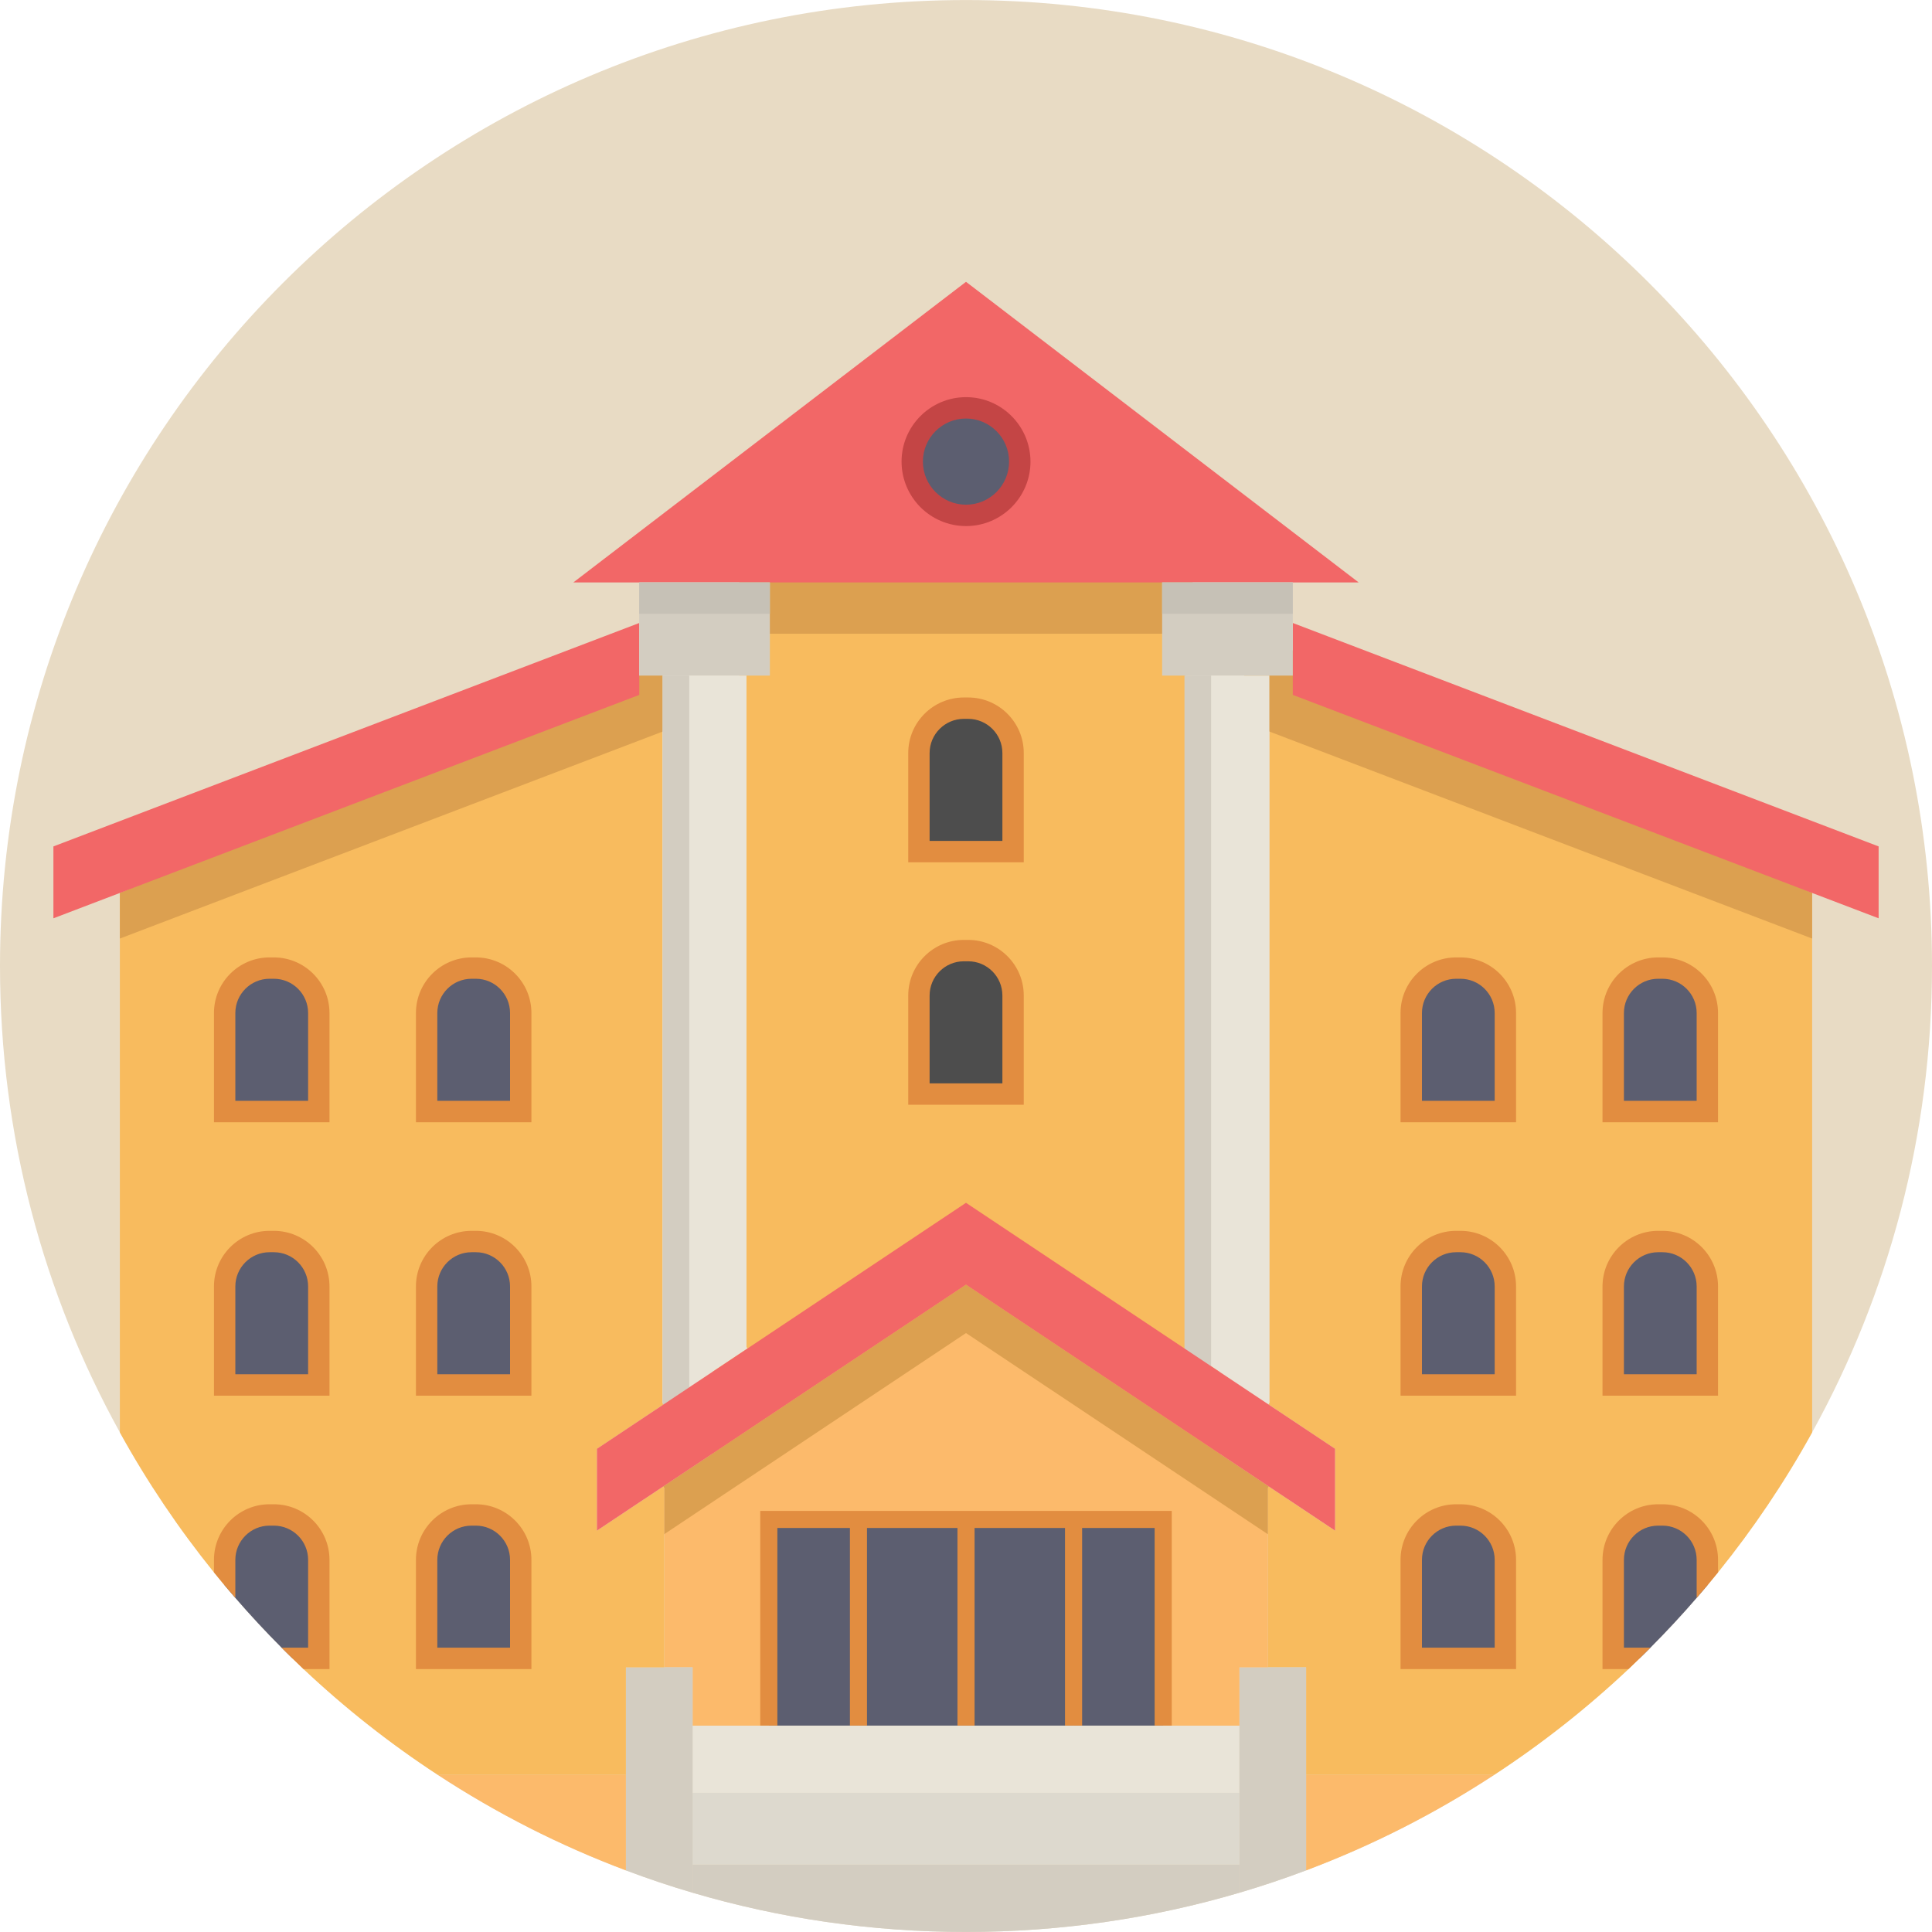 <svg width="48" height="48" viewBox="0 0 48 48" fill="none" xmlns="http://www.w3.org/2000/svg">
<path d="M48 24C48 28.202 46.919 32.153 45.022 35.587C44.343 36.817 43.559 37.98 42.684 39.064C42.596 39.172 42.508 39.281 42.419 39.387C42.331 39.492 42.243 39.596 42.153 39.699C41.785 40.125 41.402 40.537 41.004 40.936C40.916 41.026 40.825 41.115 40.734 41.202C40.643 41.292 40.551 41.38 40.458 41.468C39.427 42.439 38.311 43.319 37.121 44.097C35.666 45.05 34.102 45.848 32.45 46.469C31.907 46.673 31.355 46.859 30.794 47.024C28.64 47.659 26.36 47.999 24.001 47.999C21.641 47.999 19.361 47.659 17.207 47.024C16.646 46.86 16.094 46.674 15.55 46.469C13.898 45.848 12.334 45.05 10.879 44.097C9.689 43.319 8.573 42.439 7.543 41.468C7.449 41.38 7.357 41.292 7.266 41.202C7.175 41.115 7.085 41.026 6.996 40.936C6.598 40.537 6.215 40.125 5.847 39.699C5.757 39.596 5.669 39.492 5.582 39.387C5.492 39.281 5.403 39.172 5.316 39.064C4.441 37.98 3.657 36.817 2.978 35.587C1.08 32.153 0 28.202 0 24C0 10.745 10.745 0.001 24.001 0.001C37.255 0.001 48 10.745 48 24Z" fill="#E8DBC4"/>
<path d="M29.63 17.302V12.594H18.37V17.302H17.699V37.705L17.727 37.749L24.001 33.322L30.273 37.748L30.301 37.704V17.302H29.63Z" fill="#F8BB5E"/>
<path d="M30.794 46.325V47.024C28.64 47.659 26.36 47.999 24.001 47.999C21.641 47.999 19.361 47.659 17.207 47.024V46.325H30.794Z" fill="#D3CDC1"/>
<path d="M30.794 44.542H17.207V46.324H30.794V44.542Z" fill="#DDD9CE"/>
<path d="M30.793 42.873V44.542H17.207V42.873H19.101H21.328H24H26.672H28.9H30.793Z" fill="#E9E4D8"/>
<path d="M32.119 16.785H31.537V34.854L31.513 34.891L33.169 35.996V38.029L31.523 36.931L31.499 36.966V41.425H32.45V44.097H37.121C38.311 43.319 39.427 42.439 40.458 41.468C40.551 41.38 40.643 41.292 40.734 41.202H40.081V38.754C40.081 38.138 40.579 37.638 41.195 37.638H41.304C41.92 37.638 42.419 38.138 42.419 38.754V39.387C42.508 39.281 42.596 39.172 42.684 39.064C43.559 37.98 44.343 36.817 45.022 35.587V22.185L32.119 16.785ZM42.419 34.409H40.081V31.961C40.081 31.345 40.579 30.845 41.195 30.845H41.304C41.92 30.845 42.419 31.345 42.419 31.961V34.409H42.419ZM42.419 27.615H40.081V25.168C40.081 24.552 40.579 24.052 41.195 24.052H41.304C41.92 24.052 42.419 24.552 42.419 25.168V27.615H42.419ZM37.4 41.202H35.061V38.754C35.061 38.138 35.562 37.638 36.177 37.638H36.285C36.902 37.638 37.4 38.138 37.4 38.754V41.202ZM37.4 34.409H35.061V31.961C35.061 31.345 35.562 30.845 36.177 30.845H36.285C36.902 30.845 37.4 31.345 37.4 31.961V34.409ZM37.4 27.615H35.061V25.168C35.061 24.552 35.562 24.052 36.177 24.052H36.285C36.902 24.052 37.4 24.552 37.4 25.168V27.615Z" fill="#F8BB5E"/>
<path d="M45.022 22.185V23.318L30.872 17.921L30.955 15.622L45.022 22.185Z" fill="#DCA050"/>
<path d="M46.674 21.029V22.815L45.022 22.185L32.119 17.264V16.785V15.478L46.674 21.029Z" fill="#F26767"/>
<path d="M37.121 44.097C35.666 45.05 34.102 45.848 32.45 46.469V44.097H37.121Z" fill="#FCBA6B"/>
<path d="M42.419 38.754V39.387C42.331 39.492 42.243 39.596 42.153 39.699C41.785 40.125 41.402 40.537 41.004 40.936C40.916 41.026 40.825 41.115 40.734 41.202H40.081V38.754C40.081 38.138 40.579 37.638 41.196 37.638H41.304C41.92 37.638 42.419 38.138 42.419 38.754Z" fill="#5C5E70"/>
<path d="M42.419 31.961V34.409H40.08V31.961C40.08 31.345 40.579 30.845 41.195 30.845H41.304C41.92 30.845 42.419 31.345 42.419 31.961Z" fill="#5C5E70"/>
<path d="M42.419 25.168V27.616H40.08V25.167C40.08 24.551 40.579 24.052 41.195 24.052H41.304C41.92 24.052 42.419 24.551 42.419 25.168Z" fill="#5C5E70"/>
<path d="M37.401 38.754V41.202H35.062V38.754C35.062 38.138 35.562 37.639 36.177 37.639H36.285C36.901 37.639 37.401 38.138 37.401 38.754Z" fill="#5C5E70"/>
<path d="M37.401 31.961V34.409H35.062V31.961C35.062 31.345 35.562 30.845 36.177 30.845H36.285C36.901 30.845 37.401 31.345 37.401 31.961Z" fill="#5C5E70"/>
<path d="M25.327 12.594C25.333 12.643 25.336 12.693 25.336 12.743C25.336 13.482 24.738 14.079 24 14.079C23.262 14.079 22.664 13.482 22.664 12.743C22.664 12.693 22.667 12.643 22.673 12.594H18.37V15.745H29.63V12.594H25.327Z" fill="#DCA050"/>
<path d="M37.401 25.168V27.616H35.062V25.167C35.062 24.551 35.562 24.052 36.177 24.052H36.285C36.901 24.052 37.401 24.551 37.401 25.168Z" fill="#5C5E70"/>
<path d="M24.213 7.164L24 7.002L23.788 7.164L14.245 14.47H33.755L24.213 7.164ZM24 10.133C24.738 10.133 25.336 10.73 25.336 11.468C25.336 11.941 25.091 12.356 24.721 12.594C24.514 12.727 24.266 12.805 24 12.805C23.735 12.805 23.487 12.727 23.279 12.594C22.91 12.356 22.664 11.941 22.664 11.468C22.664 10.73 23.262 10.133 24 10.133Z" fill="#F26767"/>
<path d="M32.45 41.425V46.469C31.907 46.673 31.355 46.859 30.794 47.024V41.425H32.45Z" fill="#D3CDC1"/>
<path d="M32.119 14.47V16.785H31.537V16.784H29.454V16.785H28.873V14.47H32.119Z" fill="#D3CDC1"/>
<path d="M31.537 16.785V34.854L31.512 34.891L29.428 33.502L29.454 33.464V16.785H31.537Z" fill="#E9E4D8"/>
<path d="M31.523 36.931L31.5 36.966V41.425H30.793V42.873H28.9V37.75H19.101V42.873H17.207V41.425H16.501V36.966L16.477 36.931L24 31.916L31.523 36.931Z" fill="#FCBA6B"/>
<path d="M28.9 37.75H26.672V42.872H28.9V37.75Z" fill="#5C5E70"/>
<path d="M26.673 37.75H24V42.872H26.673V37.75Z" fill="#5C5E70"/>
<path d="M25.169 24.733V27.181H22.831V24.733C22.831 24.117 23.33 23.618 23.946 23.618H24.054C24.67 23.618 25.169 24.117 25.169 24.733Z" fill="#4D4D4D"/>
<path d="M31.523 36.931L31.5 36.966V38.118L24 33.119L16.501 38.118V36.966L16.477 36.931L24 31.916L31.523 36.931Z" fill="#DCA050"/>
<path d="M25.169 18.709V21.157H22.831V18.709C22.831 18.093 23.33 17.594 23.946 17.594H24.054C24.67 17.594 25.169 18.093 25.169 18.709Z" fill="#4D4D4D"/>
<path d="M24.001 12.805C24.738 12.805 25.337 12.207 25.337 11.469C25.337 10.731 24.738 10.133 24.001 10.133C23.263 10.133 22.664 10.731 22.664 11.469C22.664 12.207 23.263 12.805 24.001 12.805Z" fill="#5C5E70"/>
<path d="M24.001 37.75H21.328V42.872H24.001V37.75Z" fill="#5C5E70"/>
<path d="M21.328 37.75H19.101V42.872H21.328V37.75Z" fill="#5C5E70"/>
<path d="M17.207 41.425V47.024C16.646 46.86 16.094 46.674 15.55 46.469V41.425H17.207Z" fill="#D3CDC1"/>
<path d="M16.478 36.931L14.831 38.029V35.996L16.477 34.898L16.488 34.891L16.462 34.854V16.785H15.881L2.978 22.185V35.587C3.657 36.817 4.441 37.98 5.316 39.064C5.403 39.172 5.492 39.281 5.581 39.387V38.754C5.581 38.138 6.081 37.638 6.696 37.638H6.804C7.42 37.638 7.92 38.138 7.92 38.754V41.202H7.266C7.357 41.292 7.449 41.38 7.543 41.468C8.573 42.439 9.689 43.319 10.879 44.097H15.55V41.425H16.501V36.966L16.478 36.931ZM12.938 41.202H10.6V38.754C10.6 38.138 11.099 37.638 11.714 37.638H11.823C12.438 37.638 12.938 38.138 12.938 38.754V41.202H12.938ZM12.938 34.409H10.6V31.961C10.6 31.345 11.099 30.845 11.714 30.845H11.823C12.438 30.845 12.938 31.345 12.938 31.961V34.409H12.938ZM12.938 27.615H10.6V25.168C10.6 24.552 11.099 24.052 11.714 24.052H11.823C12.438 24.052 12.938 24.552 12.938 25.168V27.615H12.938ZM7.92 34.409H5.581V31.961C5.581 31.345 6.081 30.845 6.696 30.845H6.804C7.42 30.845 7.92 31.345 7.92 31.961V34.409ZM7.92 27.615H5.581V25.168C5.581 24.552 6.081 24.052 6.696 24.052H6.804C7.42 24.052 7.92 24.552 7.92 25.168C7.92 25.168 7.92 27.615 7.92 27.615Z" fill="#F8BB5E"/>
<path d="M16.463 16.785L17.223 17.886L2.978 23.318V22.185L15.882 16.785L17.911 16.488L16.463 16.785Z" fill="#DCA050"/>
<path d="M15.883 16.785V17.264L2.978 22.185L1.327 22.815V21.029L15.882 15.478V16.785H15.883Z" fill="#F26767"/>
<path d="M15.55 44.097V46.469C13.898 45.848 12.334 45.05 10.879 44.097H15.55Z" fill="#FCBA6B"/>
<path d="M12.938 38.754V41.202H10.6V38.754C10.6 38.138 11.099 37.639 11.715 37.639H11.822C12.438 37.639 12.938 38.138 12.938 38.754Z" fill="#5C5E70"/>
<path d="M12.938 31.961V34.409H10.6V31.961C10.6 31.345 11.099 30.845 11.715 30.845H11.822C12.438 30.845 12.938 31.345 12.938 31.961Z" fill="#5C5E70"/>
<path d="M19.127 14.47V16.785H18.546V16.784H16.463V16.785H15.883V15.478H15.882V14.47H19.127Z" fill="#D3CDC1"/>
<path d="M18.546 33.466L18.571 33.503L16.488 34.891L16.463 34.854V16.785H18.546V33.466Z" fill="#E9E4D8"/>
<path d="M17.124 35.606H17.132L16.471 34.891L16.463 34.854V16.785H17.124V35.606Z" fill="#D3CDC1"/>
<path d="M30.09 35.606H30.098L29.437 34.891L29.428 34.854V16.785H30.09V35.606Z" fill="#D3CDC1"/>
<path d="M12.938 25.168V27.616H10.6V25.167C10.6 24.551 11.099 24.052 11.715 24.052H11.822C12.438 24.052 12.938 24.551 12.938 25.168Z" fill="#5C5E70"/>
<path d="M7.92 38.754V41.202H7.266C7.175 41.115 7.085 41.026 6.996 40.936C6.598 40.537 6.215 40.125 5.847 39.699C5.757 39.596 5.669 39.492 5.581 39.387V38.754C5.581 38.138 6.081 37.638 6.696 37.638H6.804C7.42 37.638 7.92 38.138 7.92 38.754Z" fill="#5C5E70"/>
<path d="M7.92 31.961V34.409H5.582V31.961C5.582 31.345 6.081 30.845 6.697 30.845H6.805C7.42 30.845 7.92 31.345 7.92 31.961Z" fill="#5C5E70"/>
<path d="M7.921 25.168V27.616H5.582V25.167C5.582 24.551 6.082 24.052 6.698 24.052H6.806C7.421 24.052 7.921 24.551 7.921 25.168Z" fill="#5C5E70"/>
<path d="M24.055 17.329H23.946C23.184 17.329 22.565 17.948 22.565 18.709V21.423H25.435V18.709C25.435 17.948 24.816 17.329 24.055 17.329ZM24.904 20.892H23.096V18.709C23.096 18.241 23.478 17.86 23.946 17.86H24.055C24.523 17.86 24.904 18.241 24.904 18.709V20.892Z" fill="#E28D40"/>
<path d="M24.055 23.352H23.946C23.184 23.352 22.565 23.972 22.565 24.733V27.447H25.435V24.733C25.435 23.972 24.816 23.352 24.055 23.352ZM24.904 26.916H23.096V24.733C23.096 24.264 23.478 23.883 23.946 23.883H24.055C24.523 23.883 24.904 24.264 24.904 24.733V26.916Z" fill="#E28D40"/>
<path d="M6.804 23.787H6.696C5.935 23.787 5.316 24.406 5.316 25.168V27.882H8.186V25.168C8.186 24.406 7.566 23.787 6.804 23.787ZM7.655 27.35H5.847V25.168C5.847 24.7 6.228 24.317 6.696 24.317H6.804C7.274 24.317 7.655 24.7 7.655 25.168V27.35H7.655Z" fill="#E28D40"/>
<path d="M11.823 23.787H11.716C10.954 23.787 10.334 24.406 10.334 25.168V27.882H13.203V25.168C13.203 24.406 12.584 23.787 11.823 23.787ZM12.672 27.35H10.865V25.168C10.865 24.7 11.246 24.317 11.716 24.317H11.823C12.291 24.317 12.672 24.7 12.672 25.168V27.35Z" fill="#E28D40"/>
<path d="M6.804 30.58H6.696C5.935 30.58 5.316 31.199 5.316 31.961V34.675H8.186V31.961C8.186 31.199 7.566 30.58 6.804 30.58ZM7.655 34.143H5.847V31.961C5.847 31.493 6.228 31.111 6.696 31.111H6.804C7.274 31.111 7.655 31.493 7.655 31.961V34.143H7.655Z" fill="#E28D40"/>
<path d="M11.823 30.58H11.716C10.954 30.58 10.334 31.199 10.334 31.961V34.675H13.203V31.961C13.203 31.199 12.584 30.58 11.823 30.58ZM12.672 34.143H10.865V31.961C10.865 31.493 11.246 31.111 11.716 31.111H11.823C12.291 31.111 12.672 31.493 12.672 31.961V34.143Z" fill="#E28D40"/>
<path d="M6.804 37.373H6.696C5.935 37.373 5.316 37.992 5.316 38.754V39.064C5.403 39.172 5.492 39.281 5.581 39.387C5.669 39.492 5.757 39.596 5.847 39.699V38.754C5.847 38.286 6.228 37.904 6.696 37.904H6.804C7.274 37.904 7.655 38.286 7.655 38.754V40.936H6.996C7.084 41.026 7.175 41.115 7.266 41.202C7.357 41.292 7.449 41.38 7.542 41.468H8.186V38.754C8.186 37.992 7.566 37.373 6.804 37.373Z" fill="#E28D40"/>
<path d="M11.823 37.373H11.716C10.954 37.373 10.334 37.992 10.334 38.754V41.468H13.203V38.754C13.203 37.992 12.584 37.373 11.823 37.373ZM12.672 40.936H10.865V38.754C10.865 38.286 11.246 37.904 11.716 37.904H11.823C12.291 37.904 12.672 38.286 12.672 38.754V40.936Z" fill="#E28D40"/>
<path d="M18.888 37.538V42.872H19.313V37.962H21.116V42.872H21.54V37.962H23.788V42.872H24.213V37.962H26.46V42.872H26.885V37.962H28.687V42.872H29.112V37.538H18.888Z" fill="#E28D40"/>
<path d="M41.304 23.787H41.196C40.435 23.787 39.814 24.406 39.814 25.168V27.882H42.684V25.168C42.684 24.406 42.065 23.787 41.304 23.787ZM42.153 27.35H40.346V25.168C40.346 24.7 40.727 24.317 41.196 24.317H41.304C41.772 24.317 42.153 24.7 42.153 25.168V27.35Z" fill="#E28D40"/>
<path d="M36.285 23.787H36.177C35.415 23.787 34.796 24.406 34.796 25.168V27.882H37.666V25.168C37.666 24.406 37.046 23.787 36.285 23.787ZM37.135 27.35H35.328V25.168C35.328 24.7 35.709 24.317 36.177 24.317H36.285C36.754 24.317 37.135 24.7 37.135 25.168V27.35Z" fill="#E28D40"/>
<path d="M41.304 30.58H41.196C40.435 30.58 39.814 31.199 39.814 31.961V34.675H42.684V31.961C42.684 31.199 42.065 30.58 41.304 30.58ZM42.153 34.143H40.346V31.961C40.346 31.493 40.727 31.111 41.196 31.111H41.304C41.772 31.111 42.153 31.493 42.153 31.961V34.143Z" fill="#E28D40"/>
<path d="M36.285 30.58H36.177C35.415 30.58 34.796 31.199 34.796 31.961V34.675H37.666V31.961C37.666 31.199 37.046 30.58 36.285 30.58ZM37.135 34.143H35.328V31.961C35.328 31.493 35.709 31.111 36.177 31.111H36.285C36.754 31.111 37.135 31.493 37.135 31.961V34.143Z" fill="#E28D40"/>
<path d="M41.304 37.373H41.196C40.435 37.373 39.814 37.992 39.814 38.754V41.468H40.458C40.551 41.38 40.643 41.292 40.734 41.202C40.825 41.115 40.915 41.026 41.004 40.936H40.346V38.754C40.346 38.286 40.727 37.904 41.196 37.904H41.304C41.772 37.904 42.153 38.286 42.153 38.754V39.699C42.243 39.596 42.331 39.492 42.419 39.387C42.508 39.281 42.597 39.173 42.684 39.064V38.754C42.684 37.992 42.065 37.373 41.304 37.373Z" fill="#E28D40"/>
<path d="M36.285 37.373H36.177C35.415 37.373 34.796 37.992 34.796 38.754V41.468H37.666V38.754C37.666 37.992 37.046 37.373 36.285 37.373ZM37.135 40.936H35.328V38.754C35.328 38.286 35.709 37.904 36.177 37.904H36.285C36.754 37.904 37.135 38.286 37.135 38.754V40.936Z" fill="#E28D40"/>
<path d="M24.001 9.867C23.117 9.867 22.399 10.586 22.399 11.468C22.399 11.906 22.576 12.304 22.861 12.594C23.152 12.888 23.555 13.07 24.001 13.07C24.445 13.07 24.849 12.888 25.139 12.594C25.426 12.304 25.602 11.907 25.602 11.468C25.601 10.586 24.883 9.867 24.001 9.867ZM22.929 11.468C22.929 10.878 23.41 10.398 24 10.398C24.591 10.398 25.07 10.878 25.07 11.468C25.07 12.059 24.591 12.539 24 12.539C23.41 12.539 22.929 12.059 22.929 11.468Z" fill="#C44545"/>
<path d="M33.169 35.995V38.028L31.523 36.931L24 31.916L16.477 36.931L14.831 38.028V35.995L16.488 34.891L18.571 33.503L24 29.883L29.428 33.502L31.512 34.891L33.169 35.995Z" fill="#F26767"/>
<path d="M15.881 14.47V15.249H19.127V14.47H15.881ZM28.873 14.47V15.249H32.119V14.47H28.873Z" fill="#C6C1B6"/>
</svg>
